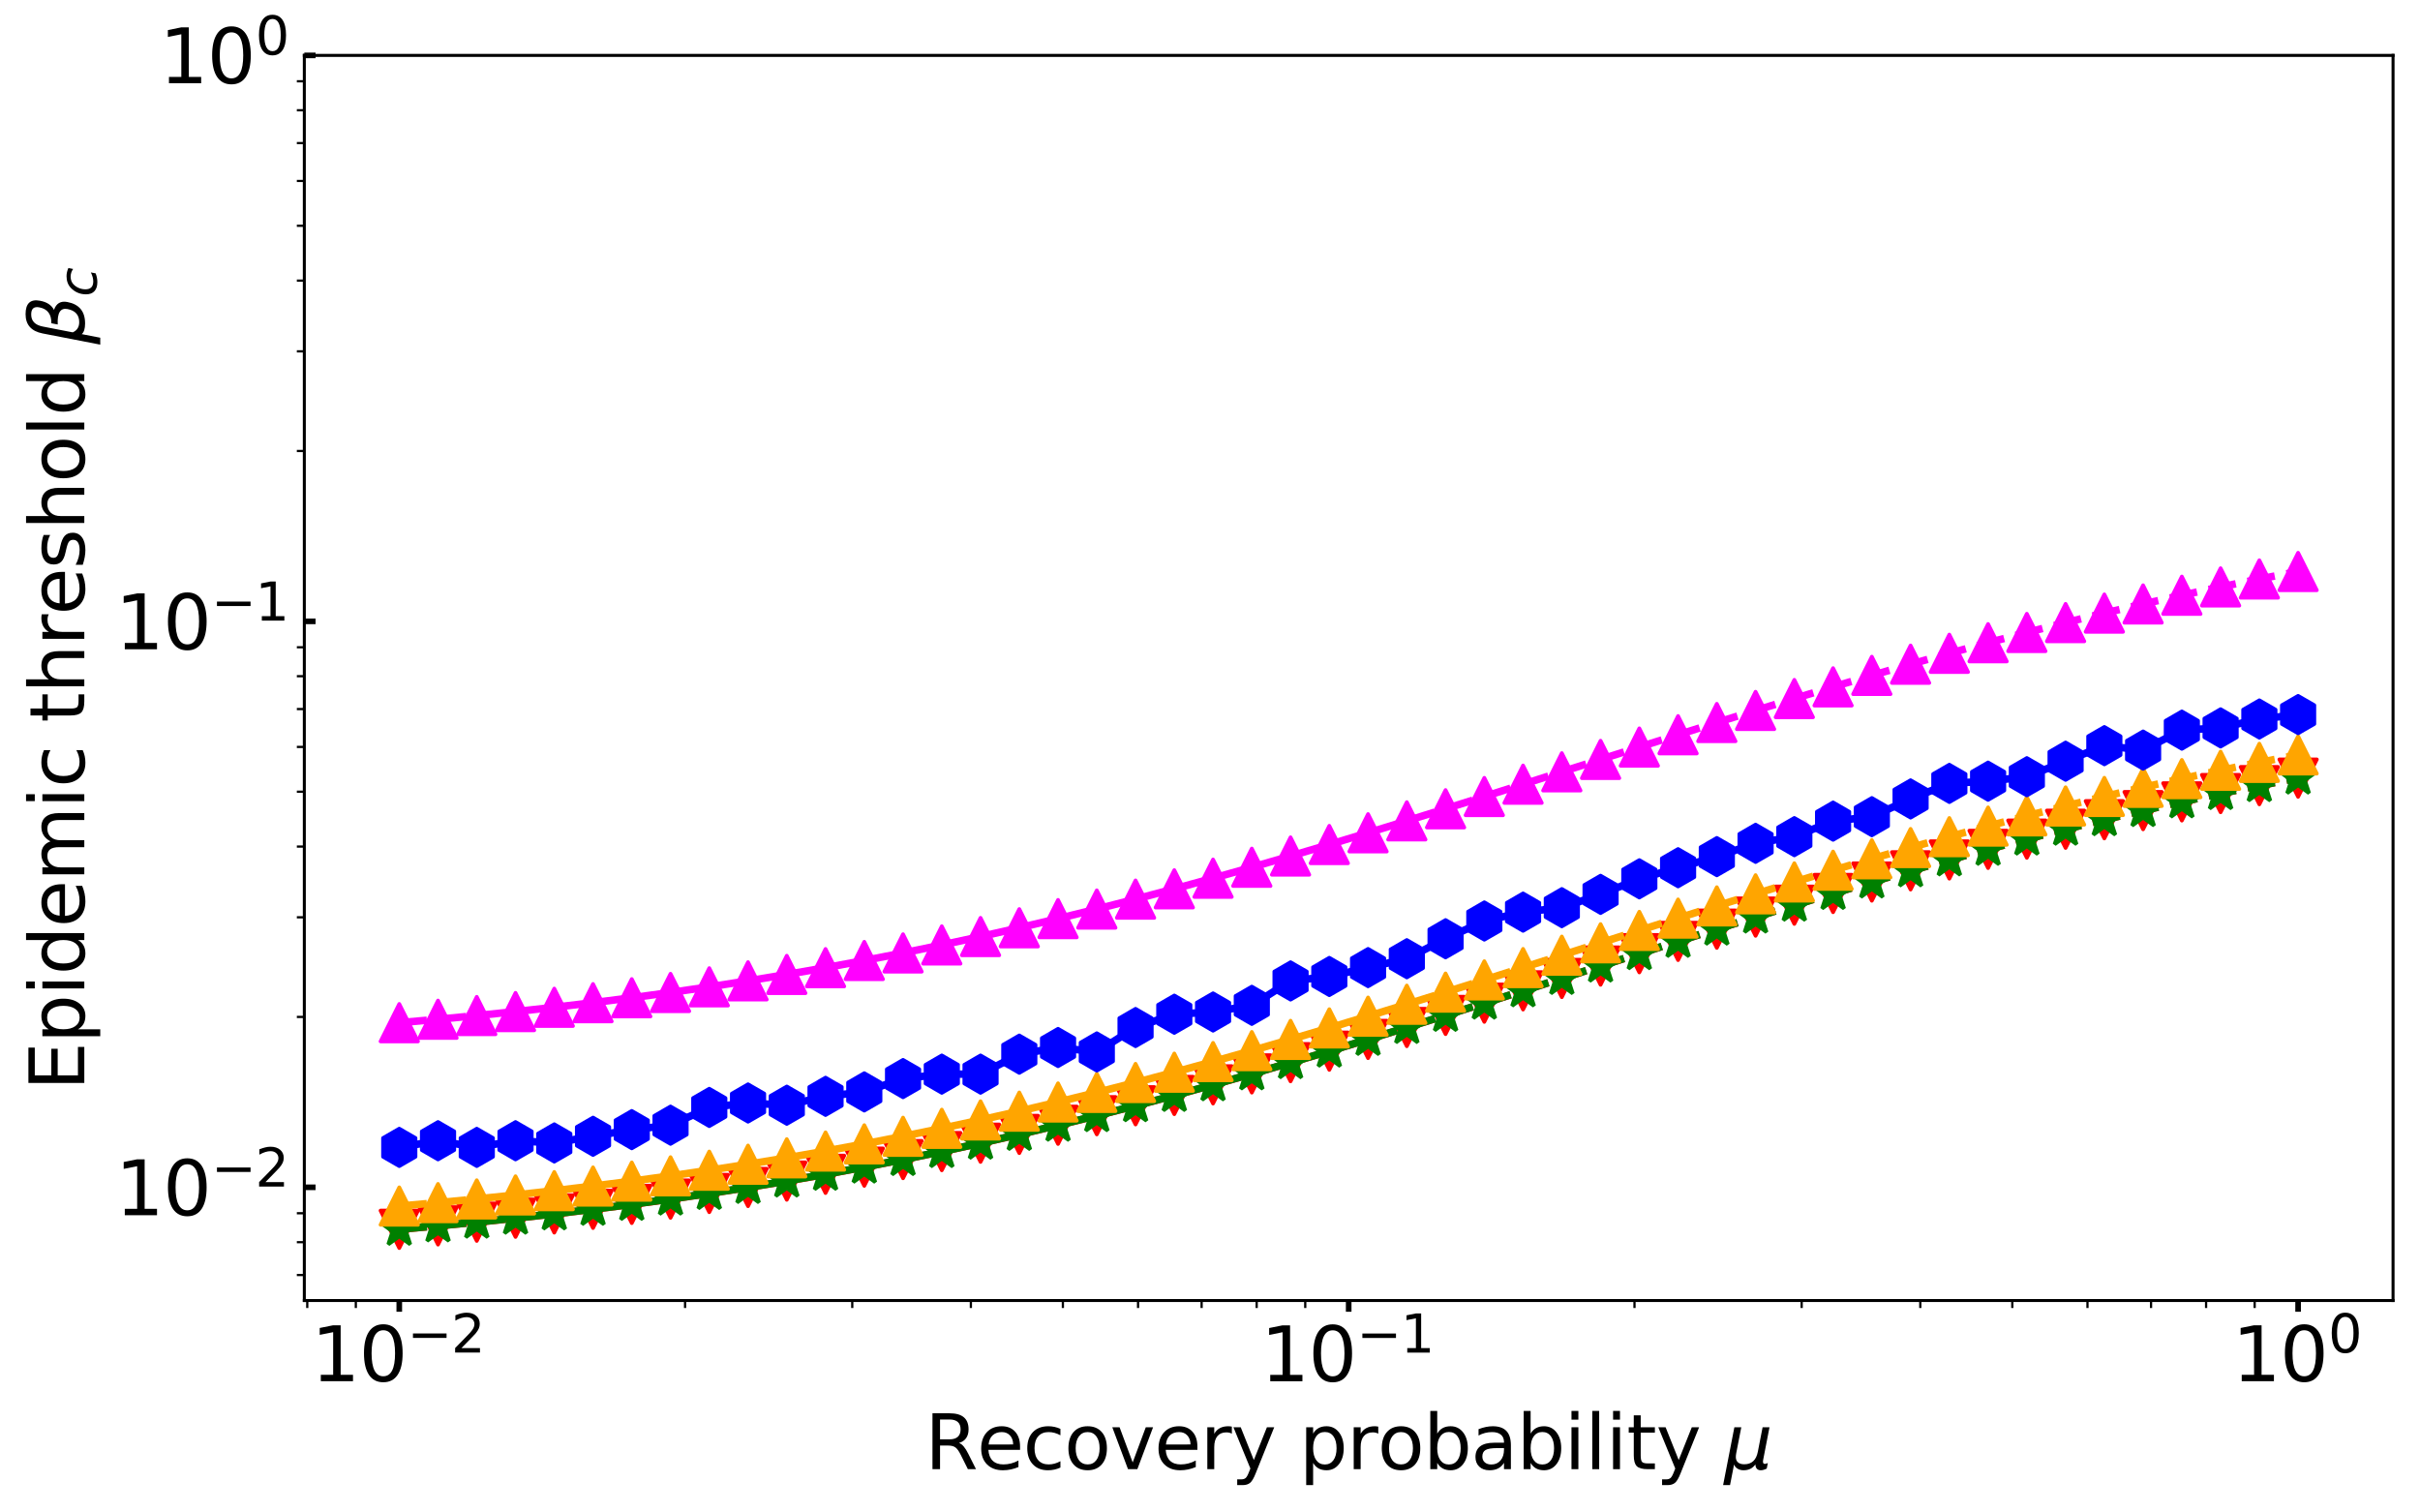 <?xml version="1.0" encoding="utf-8" standalone="no"?>
<!DOCTYPE svg PUBLIC "-//W3C//DTD SVG 1.1//EN"
  "http://www.w3.org/Graphics/SVG/1.1/DTD/svg11.dtd">
<svg xmlns:xlink="http://www.w3.org/1999/xlink" width="646.5pt" height="403.895pt" viewBox="0 0 646.5 403.895" xmlns="http://www.w3.org/2000/svg" version="1.1">
 <defs>
  <style type="text/css">*{stroke-linejoin: round; stroke-linecap: butt}</style>
 </defs>
 <g id="figure_1">
  <g id="patch_1">
   <path d="M 0 403.895 
L 646.5 403.895 
L 646.5 0 
L 0 0 
z
" style="fill: #ffffff"/>
  </g>
  <g id="axes_1">
   <g id="patch_2">
    <path d="M 81.3 347.438 
L 639.3 347.438 
L 639.3 14.798 
L 81.3 14.798 
z
" style="fill: #ffffff"/>
   </g>
   <g id="matplotlib.axis_1">
    <g id="xtick_1">
     <g id="line2d_1">
      <defs>
       <path id="m7481cd47de" d="M 0 0 
L 0 3 
" style="stroke: #000000; stroke-width: 1.5"/>
      </defs>
      <g>
       <use xlink:href="#m7481cd47de" x="106.664" y="347.438" style="stroke: #000000; stroke-width: 1.5"/>
      </g>
     </g>
     <g id="text_1">
      <!-- $\mathdefault{10^{-2}}$ -->
      <g transform="translate(83.164 369.135) scale(0.2 -0.2)">
       <defs>
        <path id="DejaVuSans-31" d="M 794 531 
L 1825 531 
L 1825 4091 
L 703 3866 
L 703 4441 
L 1819 4666 
L 2450 4666 
L 2450 531 
L 3481 531 
L 3481 0 
L 794 0 
L 794 531 
z
" transform="scale(0.016)"/>
        <path id="DejaVuSans-30" d="M 2034 4250 
Q 1547 4250 1301 3770 
Q 1056 3291 1056 2328 
Q 1056 1369 1301 889 
Q 1547 409 2034 409 
Q 2525 409 2770 889 
Q 3016 1369 3016 2328 
Q 3016 3291 2770 3770 
Q 2525 4250 2034 4250 
z
M 2034 4750 
Q 2819 4750 3233 4129 
Q 3647 3509 3647 2328 
Q 3647 1150 3233 529 
Q 2819 -91 2034 -91 
Q 1250 -91 836 529 
Q 422 1150 422 2328 
Q 422 3509 836 4129 
Q 1250 4750 2034 4750 
z
" transform="scale(0.016)"/>
        <path id="DejaVuSans-2212" d="M 678 2272 
L 4684 2272 
L 4684 1741 
L 678 1741 
L 678 2272 
z
" transform="scale(0.016)"/>
        <path id="DejaVuSans-32" d="M 1228 531 
L 3431 531 
L 3431 0 
L 469 0 
L 469 531 
Q 828 903 1448 1529 
Q 2069 2156 2228 2338 
Q 2531 2678 2651 2914 
Q 2772 3150 2772 3378 
Q 2772 3750 2511 3984 
Q 2250 4219 1831 4219 
Q 1534 4219 1204 4116 
Q 875 4013 500 3803 
L 500 4441 
Q 881 4594 1212 4672 
Q 1544 4750 1819 4750 
Q 2544 4750 2975 4387 
Q 3406 4025 3406 3419 
Q 3406 3131 3298 2873 
Q 3191 2616 2906 2266 
Q 2828 2175 2409 1742 
Q 1991 1309 1228 531 
z
" transform="scale(0.016)"/>
       </defs>
       <use xlink:href="#DejaVuSans-31" transform="translate(0 0.766)"/>
       <use xlink:href="#DejaVuSans-30" transform="translate(63.623 0.766)"/>
       <use xlink:href="#DejaVuSans-2212" transform="translate(128.203 39.047) scale(0.7)"/>
       <use xlink:href="#DejaVuSans-32" transform="translate(186.855 39.047) scale(0.7)"/>
      </g>
     </g>
    </g>
    <g id="xtick_2">
     <g id="line2d_2">
      <g>
       <use xlink:href="#m7481cd47de" x="360.3" y="347.438" style="stroke: #000000; stroke-width: 1.5"/>
      </g>
     </g>
     <g id="text_2">
      <!-- $\mathdefault{10^{-1}}$ -->
      <g transform="translate(336.8 369.135) scale(0.2 -0.2)">
       <use xlink:href="#DejaVuSans-31" transform="translate(0 0.684)"/>
       <use xlink:href="#DejaVuSans-30" transform="translate(63.623 0.684)"/>
       <use xlink:href="#DejaVuSans-2212" transform="translate(128.203 38.966) scale(0.7)"/>
       <use xlink:href="#DejaVuSans-31" transform="translate(186.855 38.966) scale(0.7)"/>
      </g>
     </g>
    </g>
    <g id="xtick_3">
     <g id="line2d_3">
      <g>
       <use xlink:href="#m7481cd47de" x="613.936" y="347.438" style="stroke: #000000; stroke-width: 1.5"/>
      </g>
     </g>
     <g id="text_3">
      <!-- $\mathdefault{10^{0}}$ -->
      <g transform="translate(596.336 369.135) scale(0.2 -0.2)">
       <use xlink:href="#DejaVuSans-31" transform="translate(0 0.766)"/>
       <use xlink:href="#DejaVuSans-30" transform="translate(63.623 0.766)"/>
       <use xlink:href="#DejaVuSans-30" transform="translate(128.203 39.047) scale(0.7)"/>
      </g>
     </g>
    </g>
    <g id="xtick_4">
     <g id="line2d_4">
      <defs>
       <path id="me13870123f" d="M 0 0 
L 0 2 
" style="stroke: #000000; stroke-width: 0.6"/>
      </defs>
      <g>
       <use xlink:href="#me13870123f" x="82.084" y="347.438" style="stroke: #000000; stroke-width: 0.6"/>
      </g>
     </g>
    </g>
    <g id="xtick_5">
     <g id="line2d_5">
      <g>
       <use xlink:href="#me13870123f" x="95.058" y="347.438" style="stroke: #000000; stroke-width: 0.6"/>
      </g>
     </g>
    </g>
    <g id="xtick_6">
     <g id="line2d_6">
      <g>
       <use xlink:href="#me13870123f" x="183.016" y="347.438" style="stroke: #000000; stroke-width: 0.6"/>
      </g>
     </g>
    </g>
    <g id="xtick_7">
     <g id="line2d_7">
      <g>
       <use xlink:href="#me13870123f" x="227.679" y="347.438" style="stroke: #000000; stroke-width: 0.6"/>
      </g>
     </g>
    </g>
    <g id="xtick_8">
     <g id="line2d_8">
      <g>
       <use xlink:href="#me13870123f" x="259.368" y="347.438" style="stroke: #000000; stroke-width: 0.6"/>
      </g>
     </g>
    </g>
    <g id="xtick_9">
     <g id="line2d_9">
      <g>
       <use xlink:href="#me13870123f" x="283.948" y="347.438" style="stroke: #000000; stroke-width: 0.6"/>
      </g>
     </g>
    </g>
    <g id="xtick_10">
     <g id="line2d_10">
      <g>
       <use xlink:href="#me13870123f" x="304.031" y="347.438" style="stroke: #000000; stroke-width: 0.6"/>
      </g>
     </g>
    </g>
    <g id="xtick_11">
     <g id="line2d_11">
      <g>
       <use xlink:href="#me13870123f" x="321.011" y="347.438" style="stroke: #000000; stroke-width: 0.6"/>
      </g>
     </g>
    </g>
    <g id="xtick_12">
     <g id="line2d_12">
      <g>
       <use xlink:href="#me13870123f" x="335.72" y="347.438" style="stroke: #000000; stroke-width: 0.6"/>
      </g>
     </g>
    </g>
    <g id="xtick_13">
     <g id="line2d_13">
      <g>
       <use xlink:href="#me13870123f" x="348.694" y="347.438" style="stroke: #000000; stroke-width: 0.6"/>
      </g>
     </g>
    </g>
    <g id="xtick_14">
     <g id="line2d_14">
      <g>
       <use xlink:href="#me13870123f" x="436.652" y="347.438" style="stroke: #000000; stroke-width: 0.6"/>
      </g>
     </g>
    </g>
    <g id="xtick_15">
     <g id="line2d_15">
      <g>
       <use xlink:href="#me13870123f" x="481.315" y="347.438" style="stroke: #000000; stroke-width: 0.6"/>
      </g>
     </g>
    </g>
    <g id="xtick_16">
     <g id="line2d_16">
      <g>
       <use xlink:href="#me13870123f" x="513.004" y="347.438" style="stroke: #000000; stroke-width: 0.6"/>
      </g>
     </g>
    </g>
    <g id="xtick_17">
     <g id="line2d_17">
      <g>
       <use xlink:href="#me13870123f" x="537.584" y="347.438" style="stroke: #000000; stroke-width: 0.6"/>
      </g>
     </g>
    </g>
    <g id="xtick_18">
     <g id="line2d_18">
      <g>
       <use xlink:href="#me13870123f" x="557.667" y="347.438" style="stroke: #000000; stroke-width: 0.6"/>
      </g>
     </g>
    </g>
    <g id="xtick_19">
     <g id="line2d_19">
      <g>
       <use xlink:href="#me13870123f" x="574.648" y="347.438" style="stroke: #000000; stroke-width: 0.6"/>
      </g>
     </g>
    </g>
    <g id="xtick_20">
     <g id="line2d_20">
      <g>
       <use xlink:href="#me13870123f" x="589.356" y="347.438" style="stroke: #000000; stroke-width: 0.6"/>
      </g>
     </g>
    </g>
    <g id="xtick_21">
     <g id="line2d_21">
      <g>
       <use xlink:href="#me13870123f" x="602.331" y="347.438" style="stroke: #000000; stroke-width: 0.6"/>
      </g>
     </g>
    </g>
    <g id="text_4">
     <!-- Recovery probability $\mu$ -->
     <g transform="translate(247.1 392.495) scale(0.2 -0.2)">
      <defs>
       <path id="DejaVuSans-52" d="M 2841 2188 
Q 3044 2119 3236 1894 
Q 3428 1669 3622 1275 
L 4263 0 
L 3584 0 
L 2988 1197 
Q 2756 1666 2539 1819 
Q 2322 1972 1947 1972 
L 1259 1972 
L 1259 0 
L 628 0 
L 628 4666 
L 2053 4666 
Q 2853 4666 3247 4331 
Q 3641 3997 3641 3322 
Q 3641 2881 3436 2590 
Q 3231 2300 2841 2188 
z
M 1259 4147 
L 1259 2491 
L 2053 2491 
Q 2509 2491 2742 2702 
Q 2975 2913 2975 3322 
Q 2975 3731 2742 3939 
Q 2509 4147 2053 4147 
L 1259 4147 
z
" transform="scale(0.016)"/>
       <path id="DejaVuSans-65" d="M 3597 1894 
L 3597 1613 
L 953 1613 
Q 991 1019 1311 708 
Q 1631 397 2203 397 
Q 2534 397 2845 478 
Q 3156 559 3463 722 
L 3463 178 
Q 3153 47 2828 -22 
Q 2503 -91 2169 -91 
Q 1331 -91 842 396 
Q 353 884 353 1716 
Q 353 2575 817 3079 
Q 1281 3584 2069 3584 
Q 2775 3584 3186 3129 
Q 3597 2675 3597 1894 
z
M 3022 2063 
Q 3016 2534 2758 2815 
Q 2500 3097 2075 3097 
Q 1594 3097 1305 2825 
Q 1016 2553 972 2059 
L 3022 2063 
z
" transform="scale(0.016)"/>
       <path id="DejaVuSans-63" d="M 3122 3366 
L 3122 2828 
Q 2878 2963 2633 3030 
Q 2388 3097 2138 3097 
Q 1578 3097 1268 2742 
Q 959 2388 959 1747 
Q 959 1106 1268 751 
Q 1578 397 2138 397 
Q 2388 397 2633 464 
Q 2878 531 3122 666 
L 3122 134 
Q 2881 22 2623 -34 
Q 2366 -91 2075 -91 
Q 1284 -91 818 406 
Q 353 903 353 1747 
Q 353 2603 823 3093 
Q 1294 3584 2113 3584 
Q 2378 3584 2631 3529 
Q 2884 3475 3122 3366 
z
" transform="scale(0.016)"/>
       <path id="DejaVuSans-6f" d="M 1959 3097 
Q 1497 3097 1228 2736 
Q 959 2375 959 1747 
Q 959 1119 1226 758 
Q 1494 397 1959 397 
Q 2419 397 2687 759 
Q 2956 1122 2956 1747 
Q 2956 2369 2687 2733 
Q 2419 3097 1959 3097 
z
M 1959 3584 
Q 2709 3584 3137 3096 
Q 3566 2609 3566 1747 
Q 3566 888 3137 398 
Q 2709 -91 1959 -91 
Q 1206 -91 779 398 
Q 353 888 353 1747 
Q 353 2609 779 3096 
Q 1206 3584 1959 3584 
z
" transform="scale(0.016)"/>
       <path id="DejaVuSans-76" d="M 191 3500 
L 800 3500 
L 1894 563 
L 2988 3500 
L 3597 3500 
L 2284 0 
L 1503 0 
L 191 3500 
z
" transform="scale(0.016)"/>
       <path id="DejaVuSans-72" d="M 2631 2963 
Q 2534 3019 2420 3045 
Q 2306 3072 2169 3072 
Q 1681 3072 1420 2755 
Q 1159 2438 1159 1844 
L 1159 0 
L 581 0 
L 581 3500 
L 1159 3500 
L 1159 2956 
Q 1341 3275 1631 3429 
Q 1922 3584 2338 3584 
Q 2397 3584 2469 3576 
Q 2541 3569 2628 3553 
L 2631 2963 
z
" transform="scale(0.016)"/>
       <path id="DejaVuSans-79" d="M 2059 -325 
Q 1816 -950 1584 -1140 
Q 1353 -1331 966 -1331 
L 506 -1331 
L 506 -850 
L 844 -850 
Q 1081 -850 1212 -737 
Q 1344 -625 1503 -206 
L 1606 56 
L 191 3500 
L 800 3500 
L 1894 763 
L 2988 3500 
L 3597 3500 
L 2059 -325 
z
" transform="scale(0.016)"/>
       <path id="DejaVuSans-20" transform="scale(0.016)"/>
       <path id="DejaVuSans-70" d="M 1159 525 
L 1159 -1331 
L 581 -1331 
L 581 3500 
L 1159 3500 
L 1159 2969 
Q 1341 3281 1617 3432 
Q 1894 3584 2278 3584 
Q 2916 3584 3314 3078 
Q 3713 2572 3713 1747 
Q 3713 922 3314 415 
Q 2916 -91 2278 -91 
Q 1894 -91 1617 61 
Q 1341 213 1159 525 
z
M 3116 1747 
Q 3116 2381 2855 2742 
Q 2594 3103 2138 3103 
Q 1681 3103 1420 2742 
Q 1159 2381 1159 1747 
Q 1159 1113 1420 752 
Q 1681 391 2138 391 
Q 2594 391 2855 752 
Q 3116 1113 3116 1747 
z
" transform="scale(0.016)"/>
       <path id="DejaVuSans-62" d="M 3116 1747 
Q 3116 2381 2855 2742 
Q 2594 3103 2138 3103 
Q 1681 3103 1420 2742 
Q 1159 2381 1159 1747 
Q 1159 1113 1420 752 
Q 1681 391 2138 391 
Q 2594 391 2855 752 
Q 3116 1113 3116 1747 
z
M 1159 2969 
Q 1341 3281 1617 3432 
Q 1894 3584 2278 3584 
Q 2916 3584 3314 3078 
Q 3713 2572 3713 1747 
Q 3713 922 3314 415 
Q 2916 -91 2278 -91 
Q 1894 -91 1617 61 
Q 1341 213 1159 525 
L 1159 0 
L 581 0 
L 581 4863 
L 1159 4863 
L 1159 2969 
z
" transform="scale(0.016)"/>
       <path id="DejaVuSans-61" d="M 2194 1759 
Q 1497 1759 1228 1600 
Q 959 1441 959 1056 
Q 959 750 1161 570 
Q 1363 391 1709 391 
Q 2188 391 2477 730 
Q 2766 1069 2766 1631 
L 2766 1759 
L 2194 1759 
z
M 3341 1997 
L 3341 0 
L 2766 0 
L 2766 531 
Q 2569 213 2275 61 
Q 1981 -91 1556 -91 
Q 1019 -91 701 211 
Q 384 513 384 1019 
Q 384 1609 779 1909 
Q 1175 2209 1959 2209 
L 2766 2209 
L 2766 2266 
Q 2766 2663 2505 2880 
Q 2244 3097 1772 3097 
Q 1472 3097 1187 3025 
Q 903 2953 641 2809 
L 641 3341 
Q 956 3463 1253 3523 
Q 1550 3584 1831 3584 
Q 2591 3584 2966 3190 
Q 3341 2797 3341 1997 
z
" transform="scale(0.016)"/>
       <path id="DejaVuSans-69" d="M 603 3500 
L 1178 3500 
L 1178 0 
L 603 0 
L 603 3500 
z
M 603 4863 
L 1178 4863 
L 1178 4134 
L 603 4134 
L 603 4863 
z
" transform="scale(0.016)"/>
       <path id="DejaVuSans-6c" d="M 603 4863 
L 1178 4863 
L 1178 0 
L 603 0 
L 603 4863 
z
" transform="scale(0.016)"/>
       <path id="DejaVuSans-74" d="M 1172 4494 
L 1172 3500 
L 2356 3500 
L 2356 3053 
L 1172 3053 
L 1172 1153 
Q 1172 725 1289 603 
Q 1406 481 1766 481 
L 2356 481 
L 2356 0 
L 1766 0 
Q 1100 0 847 248 
Q 594 497 594 1153 
L 594 3053 
L 172 3053 
L 172 3500 
L 594 3500 
L 594 4494 
L 1172 4494 
z
" transform="scale(0.016)"/>
       <path id="DejaVuSans-Oblique-3bc" d="M -84 -1331 
L 856 3500 
L 1434 3500 
L 1009 1322 
Q 997 1256 987 1175 
Q 978 1094 978 1013 
Q 978 722 1161 565 
Q 1344 409 1684 409 
Q 2147 409 2431 671 
Q 2716 934 2816 1459 
L 3213 3500 
L 3788 3500 
L 3266 809 
Q 3253 750 3248 706 
Q 3244 663 3244 628 
Q 3244 531 3283 486 
Q 3322 441 3406 441 
Q 3438 441 3492 456 
Q 3547 472 3647 513 
L 3559 50 
Q 3422 -19 3297 -55 
Q 3172 -91 3053 -91 
Q 2847 -91 2730 40 
Q 2613 172 2613 403 
Q 2438 153 2195 31 
Q 1953 -91 1625 -91 
Q 1334 -91 1117 43 
Q 900 178 831 397 
L 494 -1331 
L -84 -1331 
z
" transform="scale(0.016)"/>
      </defs>
      <use xlink:href="#DejaVuSans-52" transform="translate(0 0.016)"/>
      <use xlink:href="#DejaVuSans-65" transform="translate(69.482 0.016)"/>
      <use xlink:href="#DejaVuSans-63" transform="translate(131.006 0.016)"/>
      <use xlink:href="#DejaVuSans-6f" transform="translate(185.986 0.016)"/>
      <use xlink:href="#DejaVuSans-76" transform="translate(247.168 0.016)"/>
      <use xlink:href="#DejaVuSans-65" transform="translate(306.348 0.016)"/>
      <use xlink:href="#DejaVuSans-72" transform="translate(367.871 0.016)"/>
      <use xlink:href="#DejaVuSans-79" transform="translate(408.984 0.016)"/>
      <use xlink:href="#DejaVuSans-20" transform="translate(468.164 0.016)"/>
      <use xlink:href="#DejaVuSans-70" transform="translate(499.951 0.016)"/>
      <use xlink:href="#DejaVuSans-72" transform="translate(563.428 0.016)"/>
      <use xlink:href="#DejaVuSans-6f" transform="translate(604.541 0.016)"/>
      <use xlink:href="#DejaVuSans-62" transform="translate(665.723 0.016)"/>
      <use xlink:href="#DejaVuSans-61" transform="translate(729.199 0.016)"/>
      <use xlink:href="#DejaVuSans-62" transform="translate(790.479 0.016)"/>
      <use xlink:href="#DejaVuSans-69" transform="translate(853.955 0.016)"/>
      <use xlink:href="#DejaVuSans-6c" transform="translate(881.738 0.016)"/>
      <use xlink:href="#DejaVuSans-69" transform="translate(909.521 0.016)"/>
      <use xlink:href="#DejaVuSans-74" transform="translate(937.305 0.016)"/>
      <use xlink:href="#DejaVuSans-79" transform="translate(976.514 0.016)"/>
      <use xlink:href="#DejaVuSans-20" transform="translate(1035.693 0.016)"/>
      <use xlink:href="#DejaVuSans-Oblique-3bc" transform="translate(1067.48 0.016)"/>
     </g>
    </g>
   </g>
   <g id="matplotlib.axis_2">
    <g id="ytick_1">
     <g id="line2d_22">
      <defs>
       <path id="mbd24a96b69" d="M 0 0 
L 3 0 
" style="stroke: #000000; stroke-width: 1.5"/>
      </defs>
      <g>
       <use xlink:href="#mbd24a96b69" x="81.3" y="317.198" style="stroke: #000000; stroke-width: 1.5"/>
      </g>
     </g>
     <g id="text_5">
      <!-- $\mathdefault{10^{-2}}$ -->
      <g transform="translate(30.8 324.797) scale(0.2 -0.2)">
       <use xlink:href="#DejaVuSans-31" transform="translate(0 0.766)"/>
       <use xlink:href="#DejaVuSans-30" transform="translate(63.623 0.766)"/>
       <use xlink:href="#DejaVuSans-2212" transform="translate(128.203 39.047) scale(0.7)"/>
       <use xlink:href="#DejaVuSans-32" transform="translate(186.855 39.047) scale(0.7)"/>
      </g>
     </g>
    </g>
    <g id="ytick_2">
     <g id="line2d_23">
      <g>
       <use xlink:href="#mbd24a96b69" x="81.3" y="165.998" style="stroke: #000000; stroke-width: 1.5"/>
      </g>
     </g>
     <g id="text_6">
      <!-- $\mathdefault{10^{-1}}$ -->
      <g transform="translate(30.8 173.597) scale(0.2 -0.2)">
       <use xlink:href="#DejaVuSans-31" transform="translate(0 0.684)"/>
       <use xlink:href="#DejaVuSans-30" transform="translate(63.623 0.684)"/>
       <use xlink:href="#DejaVuSans-2212" transform="translate(128.203 38.966) scale(0.7)"/>
       <use xlink:href="#DejaVuSans-31" transform="translate(186.855 38.966) scale(0.7)"/>
      </g>
     </g>
    </g>
    <g id="ytick_3">
     <g id="line2d_24">
      <g>
       <use xlink:href="#mbd24a96b69" x="81.3" y="14.798" style="stroke: #000000; stroke-width: 1.5"/>
      </g>
     </g>
     <g id="text_7">
      <!-- $\mathdefault{10^{0}}$ -->
      <g transform="translate(42.6 22.397) scale(0.2 -0.2)">
       <use xlink:href="#DejaVuSans-31" transform="translate(0 0.766)"/>
       <use xlink:href="#DejaVuSans-30" transform="translate(63.623 0.766)"/>
       <use xlink:href="#DejaVuSans-30" transform="translate(128.203 39.047) scale(0.7)"/>
      </g>
     </g>
    </g>
    <g id="ytick_4">
     <g id="line2d_25">
      <defs>
       <path id="m1eae902bc3" d="M 0 0 
L -2 0 
" style="stroke: #000000; stroke-width: 0.6"/>
      </defs>
      <g>
       <use xlink:href="#m1eae902bc3" x="81.3" y="340.62" style="stroke: #000000; stroke-width: 0.6"/>
      </g>
     </g>
    </g>
    <g id="ytick_5">
     <g id="line2d_26">
      <g>
       <use xlink:href="#m1eae902bc3" x="81.3" y="331.851" style="stroke: #000000; stroke-width: 0.6"/>
      </g>
     </g>
    </g>
    <g id="ytick_6">
     <g id="line2d_27">
      <g>
       <use xlink:href="#m1eae902bc3" x="81.3" y="324.117" style="stroke: #000000; stroke-width: 0.6"/>
      </g>
     </g>
    </g>
    <g id="ytick_7">
     <g id="line2d_28">
      <g>
       <use xlink:href="#m1eae902bc3" x="81.3" y="271.683" style="stroke: #000000; stroke-width: 0.6"/>
      </g>
     </g>
    </g>
    <g id="ytick_8">
     <g id="line2d_29">
      <g>
       <use xlink:href="#m1eae902bc3" x="81.3" y="245.058" style="stroke: #000000; stroke-width: 0.6"/>
      </g>
     </g>
    </g>
    <g id="ytick_9">
     <g id="line2d_30">
      <g>
       <use xlink:href="#m1eae902bc3" x="81.3" y="226.167" style="stroke: #000000; stroke-width: 0.6"/>
      </g>
     </g>
    </g>
    <g id="ytick_10">
     <g id="line2d_31">
      <g>
       <use xlink:href="#m1eae902bc3" x="81.3" y="211.514" style="stroke: #000000; stroke-width: 0.6"/>
      </g>
     </g>
    </g>
    <g id="ytick_11">
     <g id="line2d_32">
      <g>
       <use xlink:href="#m1eae902bc3" x="81.3" y="199.542" style="stroke: #000000; stroke-width: 0.6"/>
      </g>
     </g>
    </g>
    <g id="ytick_12">
     <g id="line2d_33">
      <g>
       <use xlink:href="#m1eae902bc3" x="81.3" y="189.42" style="stroke: #000000; stroke-width: 0.6"/>
      </g>
     </g>
    </g>
    <g id="ytick_13">
     <g id="line2d_34">
      <g>
       <use xlink:href="#m1eae902bc3" x="81.3" y="180.651" style="stroke: #000000; stroke-width: 0.6"/>
      </g>
     </g>
    </g>
    <g id="ytick_14">
     <g id="line2d_35">
      <g>
       <use xlink:href="#m1eae902bc3" x="81.3" y="172.917" style="stroke: #000000; stroke-width: 0.6"/>
      </g>
     </g>
    </g>
    <g id="ytick_15">
     <g id="line2d_36">
      <g>
       <use xlink:href="#m1eae902bc3" x="81.3" y="120.483" style="stroke: #000000; stroke-width: 0.6"/>
      </g>
     </g>
    </g>
    <g id="ytick_16">
     <g id="line2d_37">
      <g>
       <use xlink:href="#m1eae902bc3" x="81.3" y="93.858" style="stroke: #000000; stroke-width: 0.6"/>
      </g>
     </g>
    </g>
    <g id="ytick_17">
     <g id="line2d_38">
      <g>
       <use xlink:href="#m1eae902bc3" x="81.3" y="74.967" style="stroke: #000000; stroke-width: 0.6"/>
      </g>
     </g>
    </g>
    <g id="ytick_18">
     <g id="line2d_39">
      <g>
       <use xlink:href="#m1eae902bc3" x="81.3" y="60.314" style="stroke: #000000; stroke-width: 0.6"/>
      </g>
     </g>
    </g>
    <g id="ytick_19">
     <g id="line2d_40">
      <g>
       <use xlink:href="#m1eae902bc3" x="81.3" y="48.342" style="stroke: #000000; stroke-width: 0.6"/>
      </g>
     </g>
    </g>
    <g id="ytick_20">
     <g id="line2d_41">
      <g>
       <use xlink:href="#m1eae902bc3" x="81.3" y="38.22" style="stroke: #000000; stroke-width: 0.6"/>
      </g>
     </g>
    </g>
    <g id="ytick_21">
     <g id="line2d_42">
      <g>
       <use xlink:href="#m1eae902bc3" x="81.3" y="29.451" style="stroke: #000000; stroke-width: 0.6"/>
      </g>
     </g>
    </g>
    <g id="ytick_22">
     <g id="line2d_43">
      <g>
       <use xlink:href="#m1eae902bc3" x="81.3" y="21.717" style="stroke: #000000; stroke-width: 0.6"/>
      </g>
     </g>
    </g>
    <g id="text_8">
     <!-- Epidemic threshold $\beta_c$ -->
     <g transform="translate(22.6 291.318) rotate(-90) scale(0.2 -0.2)">
      <defs>
       <path id="DejaVuSans-45" d="M 628 4666 
L 3578 4666 
L 3578 4134 
L 1259 4134 
L 1259 2753 
L 3481 2753 
L 3481 2222 
L 1259 2222 
L 1259 531 
L 3634 531 
L 3634 0 
L 628 0 
L 628 4666 
z
" transform="scale(0.016)"/>
       <path id="DejaVuSans-64" d="M 2906 2969 
L 2906 4863 
L 3481 4863 
L 3481 0 
L 2906 0 
L 2906 525 
Q 2725 213 2448 61 
Q 2172 -91 1784 -91 
Q 1150 -91 751 415 
Q 353 922 353 1747 
Q 353 2572 751 3078 
Q 1150 3584 1784 3584 
Q 2172 3584 2448 3432 
Q 2725 3281 2906 2969 
z
M 947 1747 
Q 947 1113 1208 752 
Q 1469 391 1925 391 
Q 2381 391 2643 752 
Q 2906 1113 2906 1747 
Q 2906 2381 2643 2742 
Q 2381 3103 1925 3103 
Q 1469 3103 1208 2742 
Q 947 2381 947 1747 
z
" transform="scale(0.016)"/>
       <path id="DejaVuSans-6d" d="M 3328 2828 
Q 3544 3216 3844 3400 
Q 4144 3584 4550 3584 
Q 5097 3584 5394 3201 
Q 5691 2819 5691 2113 
L 5691 0 
L 5113 0 
L 5113 2094 
Q 5113 2597 4934 2840 
Q 4756 3084 4391 3084 
Q 3944 3084 3684 2787 
Q 3425 2491 3425 1978 
L 3425 0 
L 2847 0 
L 2847 2094 
Q 2847 2600 2669 2842 
Q 2491 3084 2119 3084 
Q 1678 3084 1418 2786 
Q 1159 2488 1159 1978 
L 1159 0 
L 581 0 
L 581 3500 
L 1159 3500 
L 1159 2956 
Q 1356 3278 1631 3431 
Q 1906 3584 2284 3584 
Q 2666 3584 2933 3390 
Q 3200 3197 3328 2828 
z
" transform="scale(0.016)"/>
       <path id="DejaVuSans-68" d="M 3513 2113 
L 3513 0 
L 2938 0 
L 2938 2094 
Q 2938 2591 2744 2837 
Q 2550 3084 2163 3084 
Q 1697 3084 1428 2787 
Q 1159 2491 1159 1978 
L 1159 0 
L 581 0 
L 581 4863 
L 1159 4863 
L 1159 2956 
Q 1366 3272 1645 3428 
Q 1925 3584 2291 3584 
Q 2894 3584 3203 3211 
Q 3513 2838 3513 2113 
z
" transform="scale(0.016)"/>
       <path id="DejaVuSans-73" d="M 2834 3397 
L 2834 2853 
Q 2591 2978 2328 3040 
Q 2066 3103 1784 3103 
Q 1356 3103 1142 2972 
Q 928 2841 928 2578 
Q 928 2378 1081 2264 
Q 1234 2150 1697 2047 
L 1894 2003 
Q 2506 1872 2764 1633 
Q 3022 1394 3022 966 
Q 3022 478 2636 193 
Q 2250 -91 1575 -91 
Q 1294 -91 989 -36 
Q 684 19 347 128 
L 347 722 
Q 666 556 975 473 
Q 1284 391 1588 391 
Q 1994 391 2212 530 
Q 2431 669 2431 922 
Q 2431 1156 2273 1281 
Q 2116 1406 1581 1522 
L 1381 1569 
Q 847 1681 609 1914 
Q 372 2147 372 2553 
Q 372 3047 722 3315 
Q 1072 3584 1716 3584 
Q 2034 3584 2315 3537 
Q 2597 3491 2834 3397 
z
" transform="scale(0.016)"/>
       <path id="DejaVuSans-Oblique-3b2" d="M 872 216 
L 572 -1331 
L -6 -1331 
L 928 3478 
Q 1206 4903 2538 4903 
Q 3888 4903 3659 3700 
Q 3503 2844 2894 2531 
Q 3713 2250 3553 1416 
Q 3272 -69 1759 -66 
Q 1097 -63 872 216 
z
M 1019 966 
Q 1259 422 1875 425 
Q 2775 425 2966 1406 
Q 3138 2288 1675 2219 
L 1778 2750 
Q 2909 2731 3106 3750 
Q 3241 4438 2509 4434 
Q 1691 4434 1503 3459 
L 1019 966 
z
" transform="scale(0.016)"/>
       <path id="DejaVuSans-Oblique-63" d="M 3431 3366 
L 3316 2797 
Q 3109 2947 2876 3022 
Q 2644 3097 2394 3097 
Q 2119 3097 1870 3000 
Q 1622 2903 1453 2725 
Q 1184 2453 1037 2087 
Q 891 1722 891 1331 
Q 891 859 1127 628 
Q 1363 397 1844 397 
Q 2081 397 2348 469 
Q 2616 541 2906 684 
L 2797 116 
Q 2547 13 2283 -39 
Q 2019 -91 1741 -91 
Q 1044 -91 669 257 
Q 294 606 294 1253 
Q 294 1797 489 2255 
Q 684 2713 1069 3078 
Q 1331 3328 1684 3456 
Q 2038 3584 2456 3584 
Q 2700 3584 2940 3529 
Q 3181 3475 3431 3366 
z
" transform="scale(0.016)"/>
      </defs>
      <use xlink:href="#DejaVuSans-45" transform="translate(0 0.391)"/>
      <use xlink:href="#DejaVuSans-70" transform="translate(63.184 0.391)"/>
      <use xlink:href="#DejaVuSans-69" transform="translate(126.66 0.391)"/>
      <use xlink:href="#DejaVuSans-64" transform="translate(154.443 0.391)"/>
      <use xlink:href="#DejaVuSans-65" transform="translate(217.92 0.391)"/>
      <use xlink:href="#DejaVuSans-6d" transform="translate(279.443 0.391)"/>
      <use xlink:href="#DejaVuSans-69" transform="translate(376.855 0.391)"/>
      <use xlink:href="#DejaVuSans-63" transform="translate(404.639 0.391)"/>
      <use xlink:href="#DejaVuSans-20" transform="translate(459.619 0.391)"/>
      <use xlink:href="#DejaVuSans-74" transform="translate(491.406 0.391)"/>
      <use xlink:href="#DejaVuSans-68" transform="translate(530.615 0.391)"/>
      <use xlink:href="#DejaVuSans-72" transform="translate(593.994 0.391)"/>
      <use xlink:href="#DejaVuSans-65" transform="translate(635.107 0.391)"/>
      <use xlink:href="#DejaVuSans-73" transform="translate(696.631 0.391)"/>
      <use xlink:href="#DejaVuSans-68" transform="translate(748.73 0.391)"/>
      <use xlink:href="#DejaVuSans-6f" transform="translate(812.109 0.391)"/>
      <use xlink:href="#DejaVuSans-6c" transform="translate(873.291 0.391)"/>
      <use xlink:href="#DejaVuSans-64" transform="translate(901.074 0.391)"/>
      <use xlink:href="#DejaVuSans-20" transform="translate(964.551 0.391)"/>
      <use xlink:href="#DejaVuSans-Oblique-3b2" transform="translate(996.338 0.391)"/>
      <use xlink:href="#DejaVuSans-Oblique-63" transform="translate(1060.156 -16.016) scale(0.7)"/>
     </g>
    </g>
   </g>
   <g id="line2d_44">
    <path d="M 106.664 328.413 
L 117.016 327.497 
L 127.369 326.51 
L 137.721 325.446 
L 148.074 324.301 
L 158.426 323.072 
L 168.779 321.755 
L 179.131 320.345 
L 189.484 318.839 
L 199.836 317.235 
L 210.189 315.529 
L 220.541 313.718 
L 230.894 311.802 
L 241.246 309.778 
L 251.599 307.647 
L 261.951 305.408 
L 272.304 303.062 
L 282.656 300.61 
L 293.009 298.056 
L 303.361 295.403 
L 313.714 292.654 
L 324.066 289.815 
L 334.419 286.892 
L 344.771 283.89 
L 355.124 280.819 
L 365.476 277.685 
L 375.829 274.497 
L 386.181 271.265 
L 396.534 267.997 
L 406.886 264.705 
L 417.239 261.398 
L 427.591 258.086 
L 437.944 254.781 
L 448.296 251.491 
L 458.649 248.228 
L 469.001 245.002 
L 479.354 241.821 
L 489.706 238.696 
L 500.059 235.634 
L 510.411 232.644 
L 520.764 229.732 
L 531.116 226.906 
L 541.469 224.17 
L 551.821 221.531 
L 562.174 218.992 
L 572.526 216.555 
L 582.879 214.225 
L 593.231 212.001 
L 603.584 209.885 
L 613.936 207.877 
" clip-path="url(#p414a2f5eee)" style="fill: none; stroke-dasharray: 7.4,3.2; stroke-dashoffset: 0; stroke: #ff0000; stroke-width: 2"/>
    <defs>
     <path id="m343b48f95e" d="M -0 5 
L 5 -5 
L -5 -5 
z
" style="stroke: #ff0000; stroke-linejoin: miter"/>
    </defs>
    <g clip-path="url(#p414a2f5eee)">
     <use xlink:href="#m343b48f95e" x="106.664" y="328.413" style="fill: #ff0000; stroke: #ff0000; stroke-linejoin: miter"/>
     <use xlink:href="#m343b48f95e" x="117.016" y="327.497" style="fill: #ff0000; stroke: #ff0000; stroke-linejoin: miter"/>
     <use xlink:href="#m343b48f95e" x="127.369" y="326.51" style="fill: #ff0000; stroke: #ff0000; stroke-linejoin: miter"/>
     <use xlink:href="#m343b48f95e" x="137.721" y="325.446" style="fill: #ff0000; stroke: #ff0000; stroke-linejoin: miter"/>
     <use xlink:href="#m343b48f95e" x="148.074" y="324.301" style="fill: #ff0000; stroke: #ff0000; stroke-linejoin: miter"/>
     <use xlink:href="#m343b48f95e" x="158.426" y="323.072" style="fill: #ff0000; stroke: #ff0000; stroke-linejoin: miter"/>
     <use xlink:href="#m343b48f95e" x="168.779" y="321.755" style="fill: #ff0000; stroke: #ff0000; stroke-linejoin: miter"/>
     <use xlink:href="#m343b48f95e" x="179.131" y="320.345" style="fill: #ff0000; stroke: #ff0000; stroke-linejoin: miter"/>
     <use xlink:href="#m343b48f95e" x="189.484" y="318.839" style="fill: #ff0000; stroke: #ff0000; stroke-linejoin: miter"/>
     <use xlink:href="#m343b48f95e" x="199.836" y="317.235" style="fill: #ff0000; stroke: #ff0000; stroke-linejoin: miter"/>
     <use xlink:href="#m343b48f95e" x="210.189" y="315.529" style="fill: #ff0000; stroke: #ff0000; stroke-linejoin: miter"/>
     <use xlink:href="#m343b48f95e" x="220.541" y="313.718" style="fill: #ff0000; stroke: #ff0000; stroke-linejoin: miter"/>
     <use xlink:href="#m343b48f95e" x="230.894" y="311.802" style="fill: #ff0000; stroke: #ff0000; stroke-linejoin: miter"/>
     <use xlink:href="#m343b48f95e" x="241.246" y="309.778" style="fill: #ff0000; stroke: #ff0000; stroke-linejoin: miter"/>
     <use xlink:href="#m343b48f95e" x="251.599" y="307.647" style="fill: #ff0000; stroke: #ff0000; stroke-linejoin: miter"/>
     <use xlink:href="#m343b48f95e" x="261.951" y="305.408" style="fill: #ff0000; stroke: #ff0000; stroke-linejoin: miter"/>
     <use xlink:href="#m343b48f95e" x="272.304" y="303.062" style="fill: #ff0000; stroke: #ff0000; stroke-linejoin: miter"/>
     <use xlink:href="#m343b48f95e" x="282.656" y="300.61" style="fill: #ff0000; stroke: #ff0000; stroke-linejoin: miter"/>
     <use xlink:href="#m343b48f95e" x="293.009" y="298.056" style="fill: #ff0000; stroke: #ff0000; stroke-linejoin: miter"/>
     <use xlink:href="#m343b48f95e" x="303.361" y="295.403" style="fill: #ff0000; stroke: #ff0000; stroke-linejoin: miter"/>
     <use xlink:href="#m343b48f95e" x="313.714" y="292.654" style="fill: #ff0000; stroke: #ff0000; stroke-linejoin: miter"/>
     <use xlink:href="#m343b48f95e" x="324.066" y="289.815" style="fill: #ff0000; stroke: #ff0000; stroke-linejoin: miter"/>
     <use xlink:href="#m343b48f95e" x="334.419" y="286.892" style="fill: #ff0000; stroke: #ff0000; stroke-linejoin: miter"/>
     <use xlink:href="#m343b48f95e" x="344.771" y="283.89" style="fill: #ff0000; stroke: #ff0000; stroke-linejoin: miter"/>
     <use xlink:href="#m343b48f95e" x="355.124" y="280.819" style="fill: #ff0000; stroke: #ff0000; stroke-linejoin: miter"/>
     <use xlink:href="#m343b48f95e" x="365.476" y="277.685" style="fill: #ff0000; stroke: #ff0000; stroke-linejoin: miter"/>
     <use xlink:href="#m343b48f95e" x="375.829" y="274.497" style="fill: #ff0000; stroke: #ff0000; stroke-linejoin: miter"/>
     <use xlink:href="#m343b48f95e" x="386.181" y="271.265" style="fill: #ff0000; stroke: #ff0000; stroke-linejoin: miter"/>
     <use xlink:href="#m343b48f95e" x="396.534" y="267.997" style="fill: #ff0000; stroke: #ff0000; stroke-linejoin: miter"/>
     <use xlink:href="#m343b48f95e" x="406.886" y="264.705" style="fill: #ff0000; stroke: #ff0000; stroke-linejoin: miter"/>
     <use xlink:href="#m343b48f95e" x="417.239" y="261.398" style="fill: #ff0000; stroke: #ff0000; stroke-linejoin: miter"/>
     <use xlink:href="#m343b48f95e" x="427.591" y="258.086" style="fill: #ff0000; stroke: #ff0000; stroke-linejoin: miter"/>
     <use xlink:href="#m343b48f95e" x="437.944" y="254.781" style="fill: #ff0000; stroke: #ff0000; stroke-linejoin: miter"/>
     <use xlink:href="#m343b48f95e" x="448.296" y="251.491" style="fill: #ff0000; stroke: #ff0000; stroke-linejoin: miter"/>
     <use xlink:href="#m343b48f95e" x="458.649" y="248.228" style="fill: #ff0000; stroke: #ff0000; stroke-linejoin: miter"/>
     <use xlink:href="#m343b48f95e" x="469.001" y="245.002" style="fill: #ff0000; stroke: #ff0000; stroke-linejoin: miter"/>
     <use xlink:href="#m343b48f95e" x="479.354" y="241.821" style="fill: #ff0000; stroke: #ff0000; stroke-linejoin: miter"/>
     <use xlink:href="#m343b48f95e" x="489.706" y="238.696" style="fill: #ff0000; stroke: #ff0000; stroke-linejoin: miter"/>
     <use xlink:href="#m343b48f95e" x="500.059" y="235.634" style="fill: #ff0000; stroke: #ff0000; stroke-linejoin: miter"/>
     <use xlink:href="#m343b48f95e" x="510.411" y="232.644" style="fill: #ff0000; stroke: #ff0000; stroke-linejoin: miter"/>
     <use xlink:href="#m343b48f95e" x="520.764" y="229.732" style="fill: #ff0000; stroke: #ff0000; stroke-linejoin: miter"/>
     <use xlink:href="#m343b48f95e" x="531.116" y="226.906" style="fill: #ff0000; stroke: #ff0000; stroke-linejoin: miter"/>
     <use xlink:href="#m343b48f95e" x="541.469" y="224.17" style="fill: #ff0000; stroke: #ff0000; stroke-linejoin: miter"/>
     <use xlink:href="#m343b48f95e" x="551.821" y="221.531" style="fill: #ff0000; stroke: #ff0000; stroke-linejoin: miter"/>
     <use xlink:href="#m343b48f95e" x="562.174" y="218.992" style="fill: #ff0000; stroke: #ff0000; stroke-linejoin: miter"/>
     <use xlink:href="#m343b48f95e" x="572.526" y="216.555" style="fill: #ff0000; stroke: #ff0000; stroke-linejoin: miter"/>
     <use xlink:href="#m343b48f95e" x="582.879" y="214.225" style="fill: #ff0000; stroke: #ff0000; stroke-linejoin: miter"/>
     <use xlink:href="#m343b48f95e" x="593.231" y="212.001" style="fill: #ff0000; stroke: #ff0000; stroke-linejoin: miter"/>
     <use xlink:href="#m343b48f95e" x="603.584" y="209.885" style="fill: #ff0000; stroke: #ff0000; stroke-linejoin: miter"/>
     <use xlink:href="#m343b48f95e" x="613.936" y="207.877" style="fill: #ff0000; stroke: #ff0000; stroke-linejoin: miter"/>
    </g>
   </g>
   <g id="line2d_45">
    <path d="M 106.664 328.389 
L 117.016 327.473 
L 127.369 326.486 
L 137.721 325.422 
L 148.074 324.277 
L 158.426 323.048 
L 168.779 321.731 
L 179.131 320.321 
L 189.484 318.815 
L 199.836 317.211 
L 210.189 315.504 
L 220.541 313.694 
L 230.894 311.778 
L 241.246 309.754 
L 251.599 307.623 
L 261.951 305.383 
L 272.304 303.037 
L 282.656 300.586 
L 293.009 298.032 
L 303.361 295.378 
L 313.714 292.63 
L 324.066 289.791 
L 334.419 286.867 
L 344.771 283.866 
L 355.124 280.794 
L 365.476 277.66 
L 375.829 274.473 
L 386.181 271.24 
L 396.534 267.973 
L 406.886 264.681 
L 417.239 261.374 
L 427.591 258.062 
L 437.944 254.756 
L 448.296 251.467 
L 458.649 248.204 
L 469.001 244.978 
L 479.354 241.797 
L 489.706 238.672 
L 500.059 235.61 
L 510.411 232.619 
L 520.764 229.708 
L 531.116 226.881 
L 541.469 224.146 
L 551.821 221.507 
L 562.174 218.967 
L 572.526 216.531 
L 582.879 214.201 
L 593.231 211.977 
L 603.584 209.861 
L 613.936 207.853 
" clip-path="url(#p414a2f5eee)" style="fill: none; stroke-dasharray: 7.4,3.2; stroke-dashoffset: 0; stroke: #008000; stroke-width: 2"/>
    <defs>
     <path id="m6f424674e9" d="M 0 -5 
L -1.123 -1.545 
L -4.755 -1.545 
L -1.816 0.59 
L -2.939 4.045 
L -0 1.91 
L 2.939 4.045 
L 1.816 0.59 
L 4.755 -1.545 
L 1.123 -1.545 
z
" style="stroke: #008000; stroke-linejoin: bevel"/>
    </defs>
    <g clip-path="url(#p414a2f5eee)">
     <use xlink:href="#m6f424674e9" x="106.664" y="328.389" style="fill: #008000; stroke: #008000; stroke-linejoin: bevel"/>
     <use xlink:href="#m6f424674e9" x="117.016" y="327.473" style="fill: #008000; stroke: #008000; stroke-linejoin: bevel"/>
     <use xlink:href="#m6f424674e9" x="127.369" y="326.486" style="fill: #008000; stroke: #008000; stroke-linejoin: bevel"/>
     <use xlink:href="#m6f424674e9" x="137.721" y="325.422" style="fill: #008000; stroke: #008000; stroke-linejoin: bevel"/>
     <use xlink:href="#m6f424674e9" x="148.074" y="324.277" style="fill: #008000; stroke: #008000; stroke-linejoin: bevel"/>
     <use xlink:href="#m6f424674e9" x="158.426" y="323.048" style="fill: #008000; stroke: #008000; stroke-linejoin: bevel"/>
     <use xlink:href="#m6f424674e9" x="168.779" y="321.731" style="fill: #008000; stroke: #008000; stroke-linejoin: bevel"/>
     <use xlink:href="#m6f424674e9" x="179.131" y="320.321" style="fill: #008000; stroke: #008000; stroke-linejoin: bevel"/>
     <use xlink:href="#m6f424674e9" x="189.484" y="318.815" style="fill: #008000; stroke: #008000; stroke-linejoin: bevel"/>
     <use xlink:href="#m6f424674e9" x="199.836" y="317.211" style="fill: #008000; stroke: #008000; stroke-linejoin: bevel"/>
     <use xlink:href="#m6f424674e9" x="210.189" y="315.504" style="fill: #008000; stroke: #008000; stroke-linejoin: bevel"/>
     <use xlink:href="#m6f424674e9" x="220.541" y="313.694" style="fill: #008000; stroke: #008000; stroke-linejoin: bevel"/>
     <use xlink:href="#m6f424674e9" x="230.894" y="311.778" style="fill: #008000; stroke: #008000; stroke-linejoin: bevel"/>
     <use xlink:href="#m6f424674e9" x="241.246" y="309.754" style="fill: #008000; stroke: #008000; stroke-linejoin: bevel"/>
     <use xlink:href="#m6f424674e9" x="251.599" y="307.623" style="fill: #008000; stroke: #008000; stroke-linejoin: bevel"/>
     <use xlink:href="#m6f424674e9" x="261.951" y="305.383" style="fill: #008000; stroke: #008000; stroke-linejoin: bevel"/>
     <use xlink:href="#m6f424674e9" x="272.304" y="303.037" style="fill: #008000; stroke: #008000; stroke-linejoin: bevel"/>
     <use xlink:href="#m6f424674e9" x="282.656" y="300.586" style="fill: #008000; stroke: #008000; stroke-linejoin: bevel"/>
     <use xlink:href="#m6f424674e9" x="293.009" y="298.032" style="fill: #008000; stroke: #008000; stroke-linejoin: bevel"/>
     <use xlink:href="#m6f424674e9" x="303.361" y="295.378" style="fill: #008000; stroke: #008000; stroke-linejoin: bevel"/>
     <use xlink:href="#m6f424674e9" x="313.714" y="292.63" style="fill: #008000; stroke: #008000; stroke-linejoin: bevel"/>
     <use xlink:href="#m6f424674e9" x="324.066" y="289.791" style="fill: #008000; stroke: #008000; stroke-linejoin: bevel"/>
     <use xlink:href="#m6f424674e9" x="334.419" y="286.867" style="fill: #008000; stroke: #008000; stroke-linejoin: bevel"/>
     <use xlink:href="#m6f424674e9" x="344.771" y="283.866" style="fill: #008000; stroke: #008000; stroke-linejoin: bevel"/>
     <use xlink:href="#m6f424674e9" x="355.124" y="280.794" style="fill: #008000; stroke: #008000; stroke-linejoin: bevel"/>
     <use xlink:href="#m6f424674e9" x="365.476" y="277.66" style="fill: #008000; stroke: #008000; stroke-linejoin: bevel"/>
     <use xlink:href="#m6f424674e9" x="375.829" y="274.473" style="fill: #008000; stroke: #008000; stroke-linejoin: bevel"/>
     <use xlink:href="#m6f424674e9" x="386.181" y="271.24" style="fill: #008000; stroke: #008000; stroke-linejoin: bevel"/>
     <use xlink:href="#m6f424674e9" x="396.534" y="267.973" style="fill: #008000; stroke: #008000; stroke-linejoin: bevel"/>
     <use xlink:href="#m6f424674e9" x="406.886" y="264.681" style="fill: #008000; stroke: #008000; stroke-linejoin: bevel"/>
     <use xlink:href="#m6f424674e9" x="417.239" y="261.374" style="fill: #008000; stroke: #008000; stroke-linejoin: bevel"/>
     <use xlink:href="#m6f424674e9" x="427.591" y="258.062" style="fill: #008000; stroke: #008000; stroke-linejoin: bevel"/>
     <use xlink:href="#m6f424674e9" x="437.944" y="254.756" style="fill: #008000; stroke: #008000; stroke-linejoin: bevel"/>
     <use xlink:href="#m6f424674e9" x="448.296" y="251.467" style="fill: #008000; stroke: #008000; stroke-linejoin: bevel"/>
     <use xlink:href="#m6f424674e9" x="458.649" y="248.204" style="fill: #008000; stroke: #008000; stroke-linejoin: bevel"/>
     <use xlink:href="#m6f424674e9" x="469.001" y="244.978" style="fill: #008000; stroke: #008000; stroke-linejoin: bevel"/>
     <use xlink:href="#m6f424674e9" x="479.354" y="241.797" style="fill: #008000; stroke: #008000; stroke-linejoin: bevel"/>
     <use xlink:href="#m6f424674e9" x="489.706" y="238.672" style="fill: #008000; stroke: #008000; stroke-linejoin: bevel"/>
     <use xlink:href="#m6f424674e9" x="500.059" y="235.61" style="fill: #008000; stroke: #008000; stroke-linejoin: bevel"/>
     <use xlink:href="#m6f424674e9" x="510.411" y="232.619" style="fill: #008000; stroke: #008000; stroke-linejoin: bevel"/>
     <use xlink:href="#m6f424674e9" x="520.764" y="229.708" style="fill: #008000; stroke: #008000; stroke-linejoin: bevel"/>
     <use xlink:href="#m6f424674e9" x="531.116" y="226.881" style="fill: #008000; stroke: #008000; stroke-linejoin: bevel"/>
     <use xlink:href="#m6f424674e9" x="541.469" y="224.146" style="fill: #008000; stroke: #008000; stroke-linejoin: bevel"/>
     <use xlink:href="#m6f424674e9" x="551.821" y="221.507" style="fill: #008000; stroke: #008000; stroke-linejoin: bevel"/>
     <use xlink:href="#m6f424674e9" x="562.174" y="218.967" style="fill: #008000; stroke: #008000; stroke-linejoin: bevel"/>
     <use xlink:href="#m6f424674e9" x="572.526" y="216.531" style="fill: #008000; stroke: #008000; stroke-linejoin: bevel"/>
     <use xlink:href="#m6f424674e9" x="582.879" y="214.201" style="fill: #008000; stroke: #008000; stroke-linejoin: bevel"/>
     <use xlink:href="#m6f424674e9" x="593.231" y="211.977" style="fill: #008000; stroke: #008000; stroke-linejoin: bevel"/>
     <use xlink:href="#m6f424674e9" x="603.584" y="209.861" style="fill: #008000; stroke: #008000; stroke-linejoin: bevel"/>
     <use xlink:href="#m6f424674e9" x="613.936" y="207.853" style="fill: #008000; stroke: #008000; stroke-linejoin: bevel"/>
    </g>
   </g>
   <g id="line2d_46">
    <path d="M 106.664 322.203 
L 117.016 321.287 
L 127.369 320.3 
L 137.721 319.236 
L 148.074 318.091 
L 158.426 316.862 
L 168.779 315.545 
L 179.131 314.135 
L 189.484 312.629 
L 199.836 311.025 
L 210.189 309.319 
L 220.541 307.508 
L 230.894 305.592 
L 241.246 303.568 
L 251.599 301.437 
L 261.951 299.198 
L 272.304 296.852 
L 282.656 294.4 
L 293.009 291.846 
L 303.361 289.193 
L 313.714 286.444 
L 324.066 283.605 
L 334.419 280.681 
L 344.771 277.68 
L 355.124 274.609 
L 365.476 271.475 
L 375.829 268.287 
L 386.181 265.054 
L 396.534 261.787 
L 406.886 258.495 
L 417.239 255.188 
L 427.591 251.876 
L 437.944 248.57 
L 448.296 245.281 
L 458.649 242.018 
L 469.001 238.792 
L 479.354 235.611 
L 489.706 232.486 
L 500.059 229.424 
L 510.411 226.433 
L 520.764 223.522 
L 531.116 220.696 
L 541.469 217.96 
L 551.821 215.321 
L 562.174 212.782 
L 572.526 210.345 
L 582.879 208.015 
L 593.231 205.791 
L 603.584 203.675 
L 613.936 201.667 
" clip-path="url(#p414a2f5eee)" style="fill: none; stroke-dasharray: 7.4,3.2; stroke-dashoffset: 0; stroke: #ffa500; stroke-width: 2"/>
    <defs>
     <path id="mad2bf74a86" d="M 0 -5 
L -5 5 
L 5 5 
z
" style="stroke: #ffa500; stroke-linejoin: miter"/>
    </defs>
    <g clip-path="url(#p414a2f5eee)">
     <use xlink:href="#mad2bf74a86" x="106.664" y="322.203" style="fill: #ffa500; stroke: #ffa500; stroke-linejoin: miter"/>
     <use xlink:href="#mad2bf74a86" x="117.016" y="321.287" style="fill: #ffa500; stroke: #ffa500; stroke-linejoin: miter"/>
     <use xlink:href="#mad2bf74a86" x="127.369" y="320.3" style="fill: #ffa500; stroke: #ffa500; stroke-linejoin: miter"/>
     <use xlink:href="#mad2bf74a86" x="137.721" y="319.236" style="fill: #ffa500; stroke: #ffa500; stroke-linejoin: miter"/>
     <use xlink:href="#mad2bf74a86" x="148.074" y="318.091" style="fill: #ffa500; stroke: #ffa500; stroke-linejoin: miter"/>
     <use xlink:href="#mad2bf74a86" x="158.426" y="316.862" style="fill: #ffa500; stroke: #ffa500; stroke-linejoin: miter"/>
     <use xlink:href="#mad2bf74a86" x="168.779" y="315.545" style="fill: #ffa500; stroke: #ffa500; stroke-linejoin: miter"/>
     <use xlink:href="#mad2bf74a86" x="179.131" y="314.135" style="fill: #ffa500; stroke: #ffa500; stroke-linejoin: miter"/>
     <use xlink:href="#mad2bf74a86" x="189.484" y="312.629" style="fill: #ffa500; stroke: #ffa500; stroke-linejoin: miter"/>
     <use xlink:href="#mad2bf74a86" x="199.836" y="311.025" style="fill: #ffa500; stroke: #ffa500; stroke-linejoin: miter"/>
     <use xlink:href="#mad2bf74a86" x="210.189" y="309.319" style="fill: #ffa500; stroke: #ffa500; stroke-linejoin: miter"/>
     <use xlink:href="#mad2bf74a86" x="220.541" y="307.508" style="fill: #ffa500; stroke: #ffa500; stroke-linejoin: miter"/>
     <use xlink:href="#mad2bf74a86" x="230.894" y="305.592" style="fill: #ffa500; stroke: #ffa500; stroke-linejoin: miter"/>
     <use xlink:href="#mad2bf74a86" x="241.246" y="303.568" style="fill: #ffa500; stroke: #ffa500; stroke-linejoin: miter"/>
     <use xlink:href="#mad2bf74a86" x="251.599" y="301.437" style="fill: #ffa500; stroke: #ffa500; stroke-linejoin: miter"/>
     <use xlink:href="#mad2bf74a86" x="261.951" y="299.198" style="fill: #ffa500; stroke: #ffa500; stroke-linejoin: miter"/>
     <use xlink:href="#mad2bf74a86" x="272.304" y="296.852" style="fill: #ffa500; stroke: #ffa500; stroke-linejoin: miter"/>
     <use xlink:href="#mad2bf74a86" x="282.656" y="294.4" style="fill: #ffa500; stroke: #ffa500; stroke-linejoin: miter"/>
     <use xlink:href="#mad2bf74a86" x="293.009" y="291.846" style="fill: #ffa500; stroke: #ffa500; stroke-linejoin: miter"/>
     <use xlink:href="#mad2bf74a86" x="303.361" y="289.193" style="fill: #ffa500; stroke: #ffa500; stroke-linejoin: miter"/>
     <use xlink:href="#mad2bf74a86" x="313.714" y="286.444" style="fill: #ffa500; stroke: #ffa500; stroke-linejoin: miter"/>
     <use xlink:href="#mad2bf74a86" x="324.066" y="283.605" style="fill: #ffa500; stroke: #ffa500; stroke-linejoin: miter"/>
     <use xlink:href="#mad2bf74a86" x="334.419" y="280.681" style="fill: #ffa500; stroke: #ffa500; stroke-linejoin: miter"/>
     <use xlink:href="#mad2bf74a86" x="344.771" y="277.68" style="fill: #ffa500; stroke: #ffa500; stroke-linejoin: miter"/>
     <use xlink:href="#mad2bf74a86" x="355.124" y="274.609" style="fill: #ffa500; stroke: #ffa500; stroke-linejoin: miter"/>
     <use xlink:href="#mad2bf74a86" x="365.476" y="271.475" style="fill: #ffa500; stroke: #ffa500; stroke-linejoin: miter"/>
     <use xlink:href="#mad2bf74a86" x="375.829" y="268.287" style="fill: #ffa500; stroke: #ffa500; stroke-linejoin: miter"/>
     <use xlink:href="#mad2bf74a86" x="386.181" y="265.054" style="fill: #ffa500; stroke: #ffa500; stroke-linejoin: miter"/>
     <use xlink:href="#mad2bf74a86" x="396.534" y="261.787" style="fill: #ffa500; stroke: #ffa500; stroke-linejoin: miter"/>
     <use xlink:href="#mad2bf74a86" x="406.886" y="258.495" style="fill: #ffa500; stroke: #ffa500; stroke-linejoin: miter"/>
     <use xlink:href="#mad2bf74a86" x="417.239" y="255.188" style="fill: #ffa500; stroke: #ffa500; stroke-linejoin: miter"/>
     <use xlink:href="#mad2bf74a86" x="427.591" y="251.876" style="fill: #ffa500; stroke: #ffa500; stroke-linejoin: miter"/>
     <use xlink:href="#mad2bf74a86" x="437.944" y="248.57" style="fill: #ffa500; stroke: #ffa500; stroke-linejoin: miter"/>
     <use xlink:href="#mad2bf74a86" x="448.296" y="245.281" style="fill: #ffa500; stroke: #ffa500; stroke-linejoin: miter"/>
     <use xlink:href="#mad2bf74a86" x="458.649" y="242.018" style="fill: #ffa500; stroke: #ffa500; stroke-linejoin: miter"/>
     <use xlink:href="#mad2bf74a86" x="469.001" y="238.792" style="fill: #ffa500; stroke: #ffa500; stroke-linejoin: miter"/>
     <use xlink:href="#mad2bf74a86" x="479.354" y="235.611" style="fill: #ffa500; stroke: #ffa500; stroke-linejoin: miter"/>
     <use xlink:href="#mad2bf74a86" x="489.706" y="232.486" style="fill: #ffa500; stroke: #ffa500; stroke-linejoin: miter"/>
     <use xlink:href="#mad2bf74a86" x="500.059" y="229.424" style="fill: #ffa500; stroke: #ffa500; stroke-linejoin: miter"/>
     <use xlink:href="#mad2bf74a86" x="510.411" y="226.433" style="fill: #ffa500; stroke: #ffa500; stroke-linejoin: miter"/>
     <use xlink:href="#mad2bf74a86" x="520.764" y="223.522" style="fill: #ffa500; stroke: #ffa500; stroke-linejoin: miter"/>
     <use xlink:href="#mad2bf74a86" x="531.116" y="220.696" style="fill: #ffa500; stroke: #ffa500; stroke-linejoin: miter"/>
     <use xlink:href="#mad2bf74a86" x="541.469" y="217.96" style="fill: #ffa500; stroke: #ffa500; stroke-linejoin: miter"/>
     <use xlink:href="#mad2bf74a86" x="551.821" y="215.321" style="fill: #ffa500; stroke: #ffa500; stroke-linejoin: miter"/>
     <use xlink:href="#mad2bf74a86" x="562.174" y="212.782" style="fill: #ffa500; stroke: #ffa500; stroke-linejoin: miter"/>
     <use xlink:href="#mad2bf74a86" x="572.526" y="210.345" style="fill: #ffa500; stroke: #ffa500; stroke-linejoin: miter"/>
     <use xlink:href="#mad2bf74a86" x="582.879" y="208.015" style="fill: #ffa500; stroke: #ffa500; stroke-linejoin: miter"/>
     <use xlink:href="#mad2bf74a86" x="593.231" y="205.791" style="fill: #ffa500; stroke: #ffa500; stroke-linejoin: miter"/>
     <use xlink:href="#mad2bf74a86" x="603.584" y="203.675" style="fill: #ffa500; stroke: #ffa500; stroke-linejoin: miter"/>
     <use xlink:href="#mad2bf74a86" x="613.936" y="201.667" style="fill: #ffa500; stroke: #ffa500; stroke-linejoin: miter"/>
    </g>
   </g>
   <g id="line2d_47">
    <path d="M 106.664 273.211 
L 117.016 272.296 
L 127.369 271.309 
L 137.721 270.245 
L 148.074 269.1 
L 158.426 267.871 
L 168.779 266.553 
L 179.131 265.144 
L 189.484 263.638 
L 199.836 262.034 
L 210.189 260.327 
L 220.541 258.517 
L 230.894 256.601 
L 241.246 254.577 
L 251.599 252.446 
L 261.951 250.206 
L 272.304 247.86 
L 282.656 245.409 
L 293.009 242.855 
L 303.361 240.201 
L 313.714 237.453 
L 324.066 234.614 
L 334.419 231.69 
L 344.771 228.689 
L 355.124 225.617 
L 365.476 222.483 
L 375.829 219.296 
L 386.181 216.063 
L 396.534 212.796 
L 406.886 209.504 
L 417.239 206.196 
L 427.591 202.885 
L 437.944 199.579 
L 448.296 196.29 
L 458.649 193.027 
L 469.001 189.801 
L 479.354 186.62 
L 489.706 183.494 
L 500.059 180.433 
L 510.411 177.442 
L 520.764 174.531 
L 531.116 171.704 
L 541.469 168.969 
L 551.821 166.33 
L 562.174 163.79 
L 572.526 161.354 
L 582.879 159.023 
L 593.231 156.8 
L 603.584 154.684 
L 613.936 152.676 
" clip-path="url(#p414a2f5eee)" style="fill: none; stroke-dasharray: 7.4,3.2; stroke-dashoffset: 0; stroke: #ff00ff; stroke-width: 2"/>
    <defs>
     <path id="m27afe2f350" d="M 0 -5 
L -5 5 
L 5 5 
z
" style="stroke: #ff00ff; stroke-linejoin: miter"/>
    </defs>
    <g clip-path="url(#p414a2f5eee)">
     <use xlink:href="#m27afe2f350" x="106.664" y="273.211" style="fill: #ff00ff; stroke: #ff00ff; stroke-linejoin: miter"/>
     <use xlink:href="#m27afe2f350" x="117.016" y="272.296" style="fill: #ff00ff; stroke: #ff00ff; stroke-linejoin: miter"/>
     <use xlink:href="#m27afe2f350" x="127.369" y="271.309" style="fill: #ff00ff; stroke: #ff00ff; stroke-linejoin: miter"/>
     <use xlink:href="#m27afe2f350" x="137.721" y="270.245" style="fill: #ff00ff; stroke: #ff00ff; stroke-linejoin: miter"/>
     <use xlink:href="#m27afe2f350" x="148.074" y="269.1" style="fill: #ff00ff; stroke: #ff00ff; stroke-linejoin: miter"/>
     <use xlink:href="#m27afe2f350" x="158.426" y="267.871" style="fill: #ff00ff; stroke: #ff00ff; stroke-linejoin: miter"/>
     <use xlink:href="#m27afe2f350" x="168.779" y="266.553" style="fill: #ff00ff; stroke: #ff00ff; stroke-linejoin: miter"/>
     <use xlink:href="#m27afe2f350" x="179.131" y="265.144" style="fill: #ff00ff; stroke: #ff00ff; stroke-linejoin: miter"/>
     <use xlink:href="#m27afe2f350" x="189.484" y="263.638" style="fill: #ff00ff; stroke: #ff00ff; stroke-linejoin: miter"/>
     <use xlink:href="#m27afe2f350" x="199.836" y="262.034" style="fill: #ff00ff; stroke: #ff00ff; stroke-linejoin: miter"/>
     <use xlink:href="#m27afe2f350" x="210.189" y="260.327" style="fill: #ff00ff; stroke: #ff00ff; stroke-linejoin: miter"/>
     <use xlink:href="#m27afe2f350" x="220.541" y="258.517" style="fill: #ff00ff; stroke: #ff00ff; stroke-linejoin: miter"/>
     <use xlink:href="#m27afe2f350" x="230.894" y="256.601" style="fill: #ff00ff; stroke: #ff00ff; stroke-linejoin: miter"/>
     <use xlink:href="#m27afe2f350" x="241.246" y="254.577" style="fill: #ff00ff; stroke: #ff00ff; stroke-linejoin: miter"/>
     <use xlink:href="#m27afe2f350" x="251.599" y="252.446" style="fill: #ff00ff; stroke: #ff00ff; stroke-linejoin: miter"/>
     <use xlink:href="#m27afe2f350" x="261.951" y="250.206" style="fill: #ff00ff; stroke: #ff00ff; stroke-linejoin: miter"/>
     <use xlink:href="#m27afe2f350" x="272.304" y="247.86" style="fill: #ff00ff; stroke: #ff00ff; stroke-linejoin: miter"/>
     <use xlink:href="#m27afe2f350" x="282.656" y="245.409" style="fill: #ff00ff; stroke: #ff00ff; stroke-linejoin: miter"/>
     <use xlink:href="#m27afe2f350" x="293.009" y="242.855" style="fill: #ff00ff; stroke: #ff00ff; stroke-linejoin: miter"/>
     <use xlink:href="#m27afe2f350" x="303.361" y="240.201" style="fill: #ff00ff; stroke: #ff00ff; stroke-linejoin: miter"/>
     <use xlink:href="#m27afe2f350" x="313.714" y="237.453" style="fill: #ff00ff; stroke: #ff00ff; stroke-linejoin: miter"/>
     <use xlink:href="#m27afe2f350" x="324.066" y="234.614" style="fill: #ff00ff; stroke: #ff00ff; stroke-linejoin: miter"/>
     <use xlink:href="#m27afe2f350" x="334.419" y="231.69" style="fill: #ff00ff; stroke: #ff00ff; stroke-linejoin: miter"/>
     <use xlink:href="#m27afe2f350" x="344.771" y="228.689" style="fill: #ff00ff; stroke: #ff00ff; stroke-linejoin: miter"/>
     <use xlink:href="#m27afe2f350" x="355.124" y="225.617" style="fill: #ff00ff; stroke: #ff00ff; stroke-linejoin: miter"/>
     <use xlink:href="#m27afe2f350" x="365.476" y="222.483" style="fill: #ff00ff; stroke: #ff00ff; stroke-linejoin: miter"/>
     <use xlink:href="#m27afe2f350" x="375.829" y="219.296" style="fill: #ff00ff; stroke: #ff00ff; stroke-linejoin: miter"/>
     <use xlink:href="#m27afe2f350" x="386.181" y="216.063" style="fill: #ff00ff; stroke: #ff00ff; stroke-linejoin: miter"/>
     <use xlink:href="#m27afe2f350" x="396.534" y="212.796" style="fill: #ff00ff; stroke: #ff00ff; stroke-linejoin: miter"/>
     <use xlink:href="#m27afe2f350" x="406.886" y="209.504" style="fill: #ff00ff; stroke: #ff00ff; stroke-linejoin: miter"/>
     <use xlink:href="#m27afe2f350" x="417.239" y="206.196" style="fill: #ff00ff; stroke: #ff00ff; stroke-linejoin: miter"/>
     <use xlink:href="#m27afe2f350" x="427.591" y="202.885" style="fill: #ff00ff; stroke: #ff00ff; stroke-linejoin: miter"/>
     <use xlink:href="#m27afe2f350" x="437.944" y="199.579" style="fill: #ff00ff; stroke: #ff00ff; stroke-linejoin: miter"/>
     <use xlink:href="#m27afe2f350" x="448.296" y="196.29" style="fill: #ff00ff; stroke: #ff00ff; stroke-linejoin: miter"/>
     <use xlink:href="#m27afe2f350" x="458.649" y="193.027" style="fill: #ff00ff; stroke: #ff00ff; stroke-linejoin: miter"/>
     <use xlink:href="#m27afe2f350" x="469.001" y="189.801" style="fill: #ff00ff; stroke: #ff00ff; stroke-linejoin: miter"/>
     <use xlink:href="#m27afe2f350" x="479.354" y="186.62" style="fill: #ff00ff; stroke: #ff00ff; stroke-linejoin: miter"/>
     <use xlink:href="#m27afe2f350" x="489.706" y="183.494" style="fill: #ff00ff; stroke: #ff00ff; stroke-linejoin: miter"/>
     <use xlink:href="#m27afe2f350" x="500.059" y="180.433" style="fill: #ff00ff; stroke: #ff00ff; stroke-linejoin: miter"/>
     <use xlink:href="#m27afe2f350" x="510.411" y="177.442" style="fill: #ff00ff; stroke: #ff00ff; stroke-linejoin: miter"/>
     <use xlink:href="#m27afe2f350" x="520.764" y="174.531" style="fill: #ff00ff; stroke: #ff00ff; stroke-linejoin: miter"/>
     <use xlink:href="#m27afe2f350" x="531.116" y="171.704" style="fill: #ff00ff; stroke: #ff00ff; stroke-linejoin: miter"/>
     <use xlink:href="#m27afe2f350" x="541.469" y="168.969" style="fill: #ff00ff; stroke: #ff00ff; stroke-linejoin: miter"/>
     <use xlink:href="#m27afe2f350" x="551.821" y="166.33" style="fill: #ff00ff; stroke: #ff00ff; stroke-linejoin: miter"/>
     <use xlink:href="#m27afe2f350" x="562.174" y="163.79" style="fill: #ff00ff; stroke: #ff00ff; stroke-linejoin: miter"/>
     <use xlink:href="#m27afe2f350" x="572.526" y="161.354" style="fill: #ff00ff; stroke: #ff00ff; stroke-linejoin: miter"/>
     <use xlink:href="#m27afe2f350" x="582.879" y="159.023" style="fill: #ff00ff; stroke: #ff00ff; stroke-linejoin: miter"/>
     <use xlink:href="#m27afe2f350" x="593.231" y="156.8" style="fill: #ff00ff; stroke: #ff00ff; stroke-linejoin: miter"/>
     <use xlink:href="#m27afe2f350" x="603.584" y="154.684" style="fill: #ff00ff; stroke: #ff00ff; stroke-linejoin: miter"/>
     <use xlink:href="#m27afe2f350" x="613.936" y="152.676" style="fill: #ff00ff; stroke: #ff00ff; stroke-linejoin: miter"/>
    </g>
   </g>
   <g id="line2d_48">
    <path d="M 106.664 306.525 
L 117.016 304.747 
L 127.369 306.525 
L 137.721 304.747 
L 148.074 305.34 
L 158.426 303.561 
L 168.779 301.782 
L 179.131 300.596 
L 189.484 295.853 
L 199.836 294.667 
L 210.189 295.26 
L 220.541 292.888 
L 230.894 291.702 
L 241.246 288.144 
L 251.599 286.958 
L 261.951 286.958 
L 272.304 281.622 
L 282.656 279.843 
L 293.009 281.029 
L 303.361 274.507 
L 313.714 270.949 
L 324.066 270.356 
L 334.419 268.577 
L 344.771 262.055 
L 355.124 260.869 
L 365.476 258.497 
L 375.829 256.125 
L 386.181 250.789 
L 396.534 246.046 
L 406.886 243.674 
L 417.239 242.488 
L 427.591 238.93 
L 437.944 234.78 
L 448.296 231.815 
L 458.649 228.85 
L 469.001 225.293 
L 479.354 223.514 
L 489.706 219.363 
L 500.059 218.177 
L 510.411 213.434 
L 520.764 209.283 
L 531.116 208.69 
L 541.469 207.504 
L 551.821 203.354 
L 562.174 199.203 
L 572.526 200.389 
L 582.879 195.053 
L 593.231 194.46 
L 603.584 192.088 
L 613.936 190.902 
" clip-path="url(#p414a2f5eee)" style="fill: none; stroke: #0000ff; stroke-width: 2; stroke-linecap: square"/>
    <defs>
     <path id="m8d21101a05" d="M 0 -5 
L -4.33 -2.5 
L -4.33 2.5 
L -0 5 
L 4.33 2.5 
L 4.33 -2.5 
z
" style="stroke: #0000ff; stroke-linejoin: miter"/>
    </defs>
    <g clip-path="url(#p414a2f5eee)">
     <use xlink:href="#m8d21101a05" x="106.664" y="306.525" style="fill: #0000ff; stroke: #0000ff; stroke-linejoin: miter"/>
     <use xlink:href="#m8d21101a05" x="117.016" y="304.747" style="fill: #0000ff; stroke: #0000ff; stroke-linejoin: miter"/>
     <use xlink:href="#m8d21101a05" x="127.369" y="306.525" style="fill: #0000ff; stroke: #0000ff; stroke-linejoin: miter"/>
     <use xlink:href="#m8d21101a05" x="137.721" y="304.747" style="fill: #0000ff; stroke: #0000ff; stroke-linejoin: miter"/>
     <use xlink:href="#m8d21101a05" x="148.074" y="305.34" style="fill: #0000ff; stroke: #0000ff; stroke-linejoin: miter"/>
     <use xlink:href="#m8d21101a05" x="158.426" y="303.561" style="fill: #0000ff; stroke: #0000ff; stroke-linejoin: miter"/>
     <use xlink:href="#m8d21101a05" x="168.779" y="301.782" style="fill: #0000ff; stroke: #0000ff; stroke-linejoin: miter"/>
     <use xlink:href="#m8d21101a05" x="179.131" y="300.596" style="fill: #0000ff; stroke: #0000ff; stroke-linejoin: miter"/>
     <use xlink:href="#m8d21101a05" x="189.484" y="295.853" style="fill: #0000ff; stroke: #0000ff; stroke-linejoin: miter"/>
     <use xlink:href="#m8d21101a05" x="199.836" y="294.667" style="fill: #0000ff; stroke: #0000ff; stroke-linejoin: miter"/>
     <use xlink:href="#m8d21101a05" x="210.189" y="295.26" style="fill: #0000ff; stroke: #0000ff; stroke-linejoin: miter"/>
     <use xlink:href="#m8d21101a05" x="220.541" y="292.888" style="fill: #0000ff; stroke: #0000ff; stroke-linejoin: miter"/>
     <use xlink:href="#m8d21101a05" x="230.894" y="291.702" style="fill: #0000ff; stroke: #0000ff; stroke-linejoin: miter"/>
     <use xlink:href="#m8d21101a05" x="241.246" y="288.144" style="fill: #0000ff; stroke: #0000ff; stroke-linejoin: miter"/>
     <use xlink:href="#m8d21101a05" x="251.599" y="286.958" style="fill: #0000ff; stroke: #0000ff; stroke-linejoin: miter"/>
     <use xlink:href="#m8d21101a05" x="261.951" y="286.958" style="fill: #0000ff; stroke: #0000ff; stroke-linejoin: miter"/>
     <use xlink:href="#m8d21101a05" x="272.304" y="281.622" style="fill: #0000ff; stroke: #0000ff; stroke-linejoin: miter"/>
     <use xlink:href="#m8d21101a05" x="282.656" y="279.843" style="fill: #0000ff; stroke: #0000ff; stroke-linejoin: miter"/>
     <use xlink:href="#m8d21101a05" x="293.009" y="281.029" style="fill: #0000ff; stroke: #0000ff; stroke-linejoin: miter"/>
     <use xlink:href="#m8d21101a05" x="303.361" y="274.507" style="fill: #0000ff; stroke: #0000ff; stroke-linejoin: miter"/>
     <use xlink:href="#m8d21101a05" x="313.714" y="270.949" style="fill: #0000ff; stroke: #0000ff; stroke-linejoin: miter"/>
     <use xlink:href="#m8d21101a05" x="324.066" y="270.356" style="fill: #0000ff; stroke: #0000ff; stroke-linejoin: miter"/>
     <use xlink:href="#m8d21101a05" x="334.419" y="268.577" style="fill: #0000ff; stroke: #0000ff; stroke-linejoin: miter"/>
     <use xlink:href="#m8d21101a05" x="344.771" y="262.055" style="fill: #0000ff; stroke: #0000ff; stroke-linejoin: miter"/>
     <use xlink:href="#m8d21101a05" x="355.124" y="260.869" style="fill: #0000ff; stroke: #0000ff; stroke-linejoin: miter"/>
     <use xlink:href="#m8d21101a05" x="365.476" y="258.497" style="fill: #0000ff; stroke: #0000ff; stroke-linejoin: miter"/>
     <use xlink:href="#m8d21101a05" x="375.829" y="256.125" style="fill: #0000ff; stroke: #0000ff; stroke-linejoin: miter"/>
     <use xlink:href="#m8d21101a05" x="386.181" y="250.789" style="fill: #0000ff; stroke: #0000ff; stroke-linejoin: miter"/>
     <use xlink:href="#m8d21101a05" x="396.534" y="246.046" style="fill: #0000ff; stroke: #0000ff; stroke-linejoin: miter"/>
     <use xlink:href="#m8d21101a05" x="406.886" y="243.674" style="fill: #0000ff; stroke: #0000ff; stroke-linejoin: miter"/>
     <use xlink:href="#m8d21101a05" x="417.239" y="242.488" style="fill: #0000ff; stroke: #0000ff; stroke-linejoin: miter"/>
     <use xlink:href="#m8d21101a05" x="427.591" y="238.93" style="fill: #0000ff; stroke: #0000ff; stroke-linejoin: miter"/>
     <use xlink:href="#m8d21101a05" x="437.944" y="234.78" style="fill: #0000ff; stroke: #0000ff; stroke-linejoin: miter"/>
     <use xlink:href="#m8d21101a05" x="448.296" y="231.815" style="fill: #0000ff; stroke: #0000ff; stroke-linejoin: miter"/>
     <use xlink:href="#m8d21101a05" x="458.649" y="228.85" style="fill: #0000ff; stroke: #0000ff; stroke-linejoin: miter"/>
     <use xlink:href="#m8d21101a05" x="469.001" y="225.293" style="fill: #0000ff; stroke: #0000ff; stroke-linejoin: miter"/>
     <use xlink:href="#m8d21101a05" x="479.354" y="223.514" style="fill: #0000ff; stroke: #0000ff; stroke-linejoin: miter"/>
     <use xlink:href="#m8d21101a05" x="489.706" y="219.363" style="fill: #0000ff; stroke: #0000ff; stroke-linejoin: miter"/>
     <use xlink:href="#m8d21101a05" x="500.059" y="218.177" style="fill: #0000ff; stroke: #0000ff; stroke-linejoin: miter"/>
     <use xlink:href="#m8d21101a05" x="510.411" y="213.434" style="fill: #0000ff; stroke: #0000ff; stroke-linejoin: miter"/>
     <use xlink:href="#m8d21101a05" x="520.764" y="209.283" style="fill: #0000ff; stroke: #0000ff; stroke-linejoin: miter"/>
     <use xlink:href="#m8d21101a05" x="531.116" y="208.69" style="fill: #0000ff; stroke: #0000ff; stroke-linejoin: miter"/>
     <use xlink:href="#m8d21101a05" x="541.469" y="207.504" style="fill: #0000ff; stroke: #0000ff; stroke-linejoin: miter"/>
     <use xlink:href="#m8d21101a05" x="551.821" y="203.354" style="fill: #0000ff; stroke: #0000ff; stroke-linejoin: miter"/>
     <use xlink:href="#m8d21101a05" x="562.174" y="199.203" style="fill: #0000ff; stroke: #0000ff; stroke-linejoin: miter"/>
     <use xlink:href="#m8d21101a05" x="572.526" y="200.389" style="fill: #0000ff; stroke: #0000ff; stroke-linejoin: miter"/>
     <use xlink:href="#m8d21101a05" x="582.879" y="195.053" style="fill: #0000ff; stroke: #0000ff; stroke-linejoin: miter"/>
     <use xlink:href="#m8d21101a05" x="593.231" y="194.46" style="fill: #0000ff; stroke: #0000ff; stroke-linejoin: miter"/>
     <use xlink:href="#m8d21101a05" x="603.584" y="192.088" style="fill: #0000ff; stroke: #0000ff; stroke-linejoin: miter"/>
     <use xlink:href="#m8d21101a05" x="613.936" y="190.902" style="fill: #0000ff; stroke: #0000ff; stroke-linejoin: miter"/>
    </g>
   </g>
   <g id="patch_3">
    <path d="M 81.3 347.438 
L 81.3 14.798 
" style="fill: none; stroke: #000000; stroke-width: 0.8; stroke-linejoin: miter; stroke-linecap: square"/>
   </g>
   <g id="patch_4">
    <path d="M 639.3 347.438 
L 639.3 14.798 
" style="fill: none; stroke: #000000; stroke-width: 0.8; stroke-linejoin: miter; stroke-linecap: square"/>
   </g>
   <g id="patch_5">
    <path d="M 81.3 347.438 
L 639.3 347.438 
" style="fill: none; stroke: #000000; stroke-width: 0.8; stroke-linejoin: miter; stroke-linecap: square"/>
   </g>
   <g id="patch_6">
    <path d="M 81.3 14.798 
L 639.3 14.798 
" style="fill: none; stroke: #000000; stroke-width: 0.8; stroke-linejoin: miter; stroke-linecap: square"/>
   </g>
  </g>
 </g>
 <defs>
  <clipPath id="p414a2f5eee">
   <rect x="81.3" y="14.798" width="558" height="332.64"/>
  </clipPath>
 </defs>
</svg>
